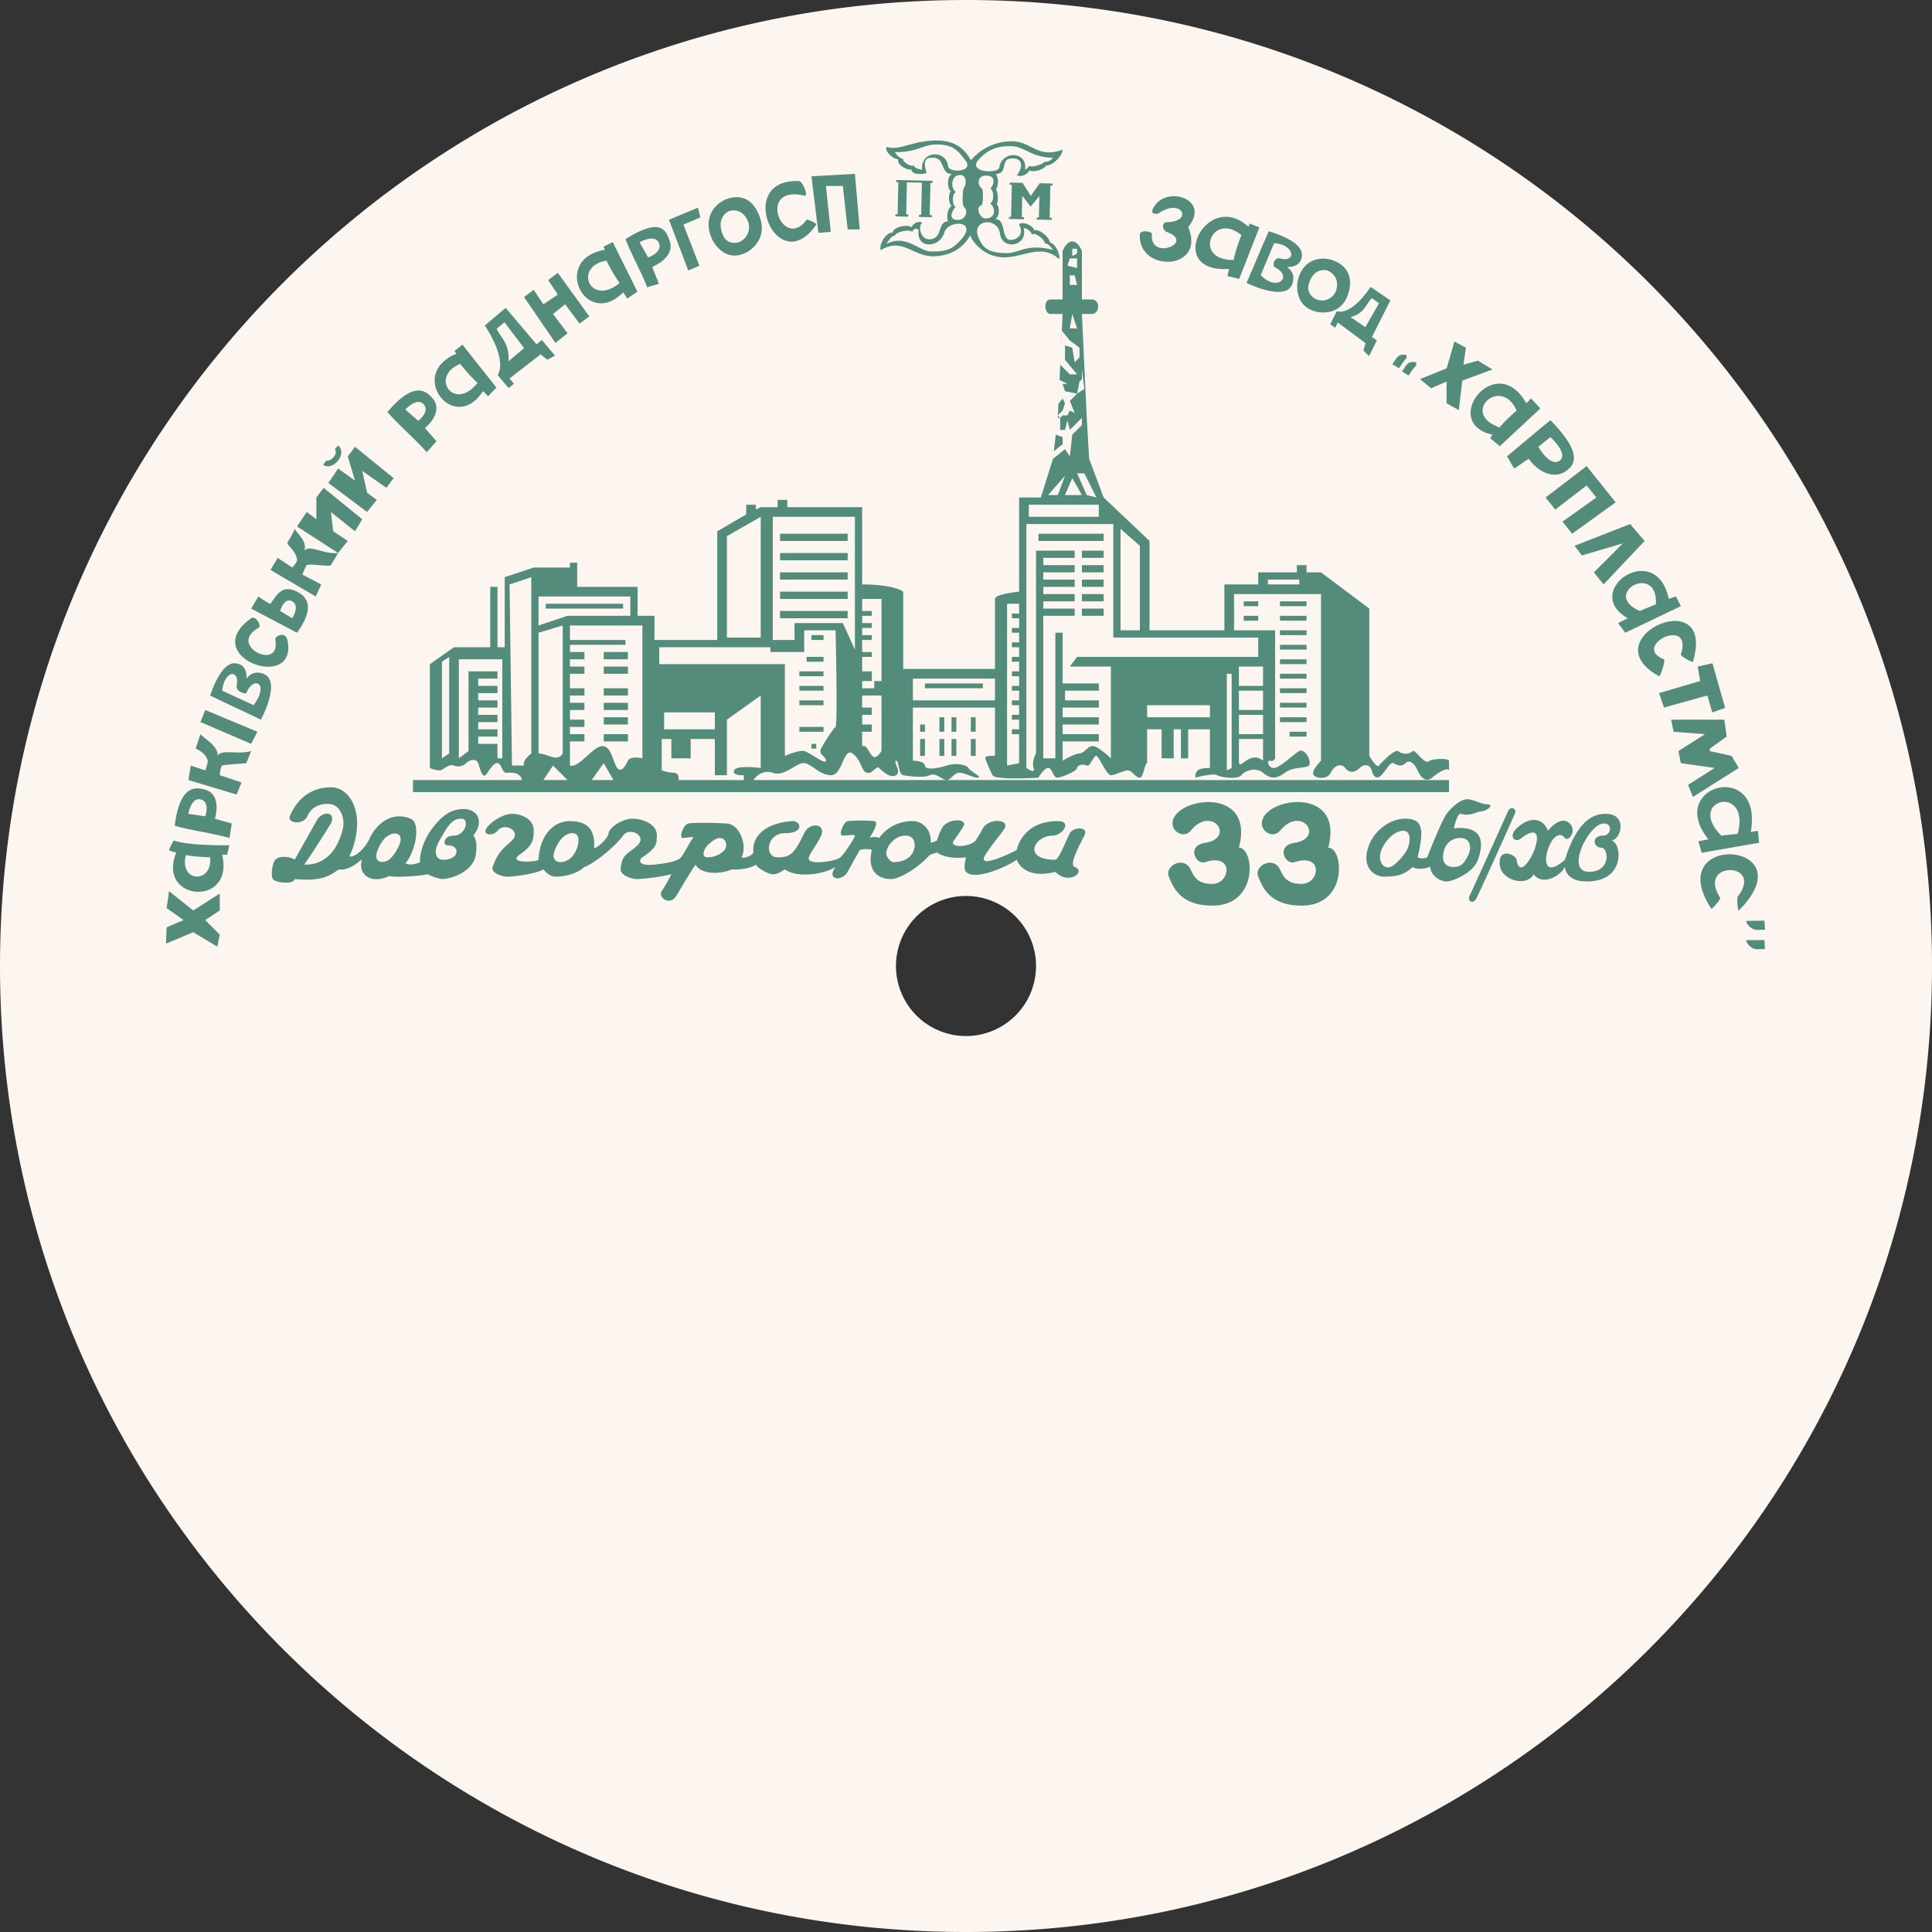 <svg viewBox="0 0 800 800" xmlns="http://www.w3.org/2000/svg"><rect x="0" y="0" width="800" height="800" fill="#333333" stroke="none"/><path d="M400 0c220.914 0 400 179.086 400 400S620.914 800 400 800 0 620.914 0 400 179.086 0 400 0zm0 371a29 29 0 1 1-29 29 29 29 0 0 1 29-29z" fill="#fdf5ef" fill-rule="evenodd"/><path d="M91 387l-6-6 6-4v-7l-11 7-10-8-1 7 7 5-7 3-.263 6.74L80 386l10 6zm3-33l1-4s-17.281.288-23-2a20.535 20.535 0 0 0-2 4 8.852 8.852 0 0 0 3 1c-8.317 20.192 24.106 22.824 19 1a3.942 3.942 0 0 1 2 0zm-17 0c1.739.581 7.3.893 10 1 1.1 11.123-13.064 10.45-10-1zm19-13c-2.469-.772-4.531-1.228-7-2 1.721-6.436.133-10.787-4-12-4.089-1.2-10.574-1.987-12.644 14.912C78.447 343.743 88.909 345.17 95 347c.3-1.158.69-4.851 1-6zm-18-4s1.088-6.86 5-6c4.163.916 2 7 2 7zm20-8l2-5-9-3s.22-3.428 1-4c.367-.269 7.345-.744 10-1 .519-1.316 1.466-3.7 2-5-5.66 1.638-12.164-.989-14 2 .7-4-5.672-7.284-7-9-.905 2.709-2 6-2 6s4.17 1.476 5 5c.187.792-1 4-1 4l-6-2-1 6zm8.545-26.029L85 294l-2 5 21 9s2.1-4 2.545-5.029zM109 279c-2.808-1.017-4.962-.44-7 2 .333-2.572-.624-5.168-3-6-2.116-.74-6.819-1.751-12 13 5.727 2.859 15.273 7.141 21 10-.43.936 9.008-16.1 1-19zm-17 7c.855-8.38 7.331-9.2 6-2-.458 2.478 3.812 3.481 4 3 2.837-7.24 9.8-4.252 3 5-.891-.457-13-6-13-6zm22-21c-.324-1.791 4.2-3.7 5 0 4.762 22.024-37.453 7.038-15-9 1.8-1.284 4.594 3.1 3 4-13.023 7.365 9.384 18.2 7 5zm9-20c-6.215-3.107-8.365 1.37-11 5-.4.268-5-3-5-3l-3 5s18.465 9.732 19 10c4.147-5.753 7.6-13.2 0-17zm-2 11l-5-3s1.656-5.873 5-4 0 7 0 7zm23-32l-6-4-1-8 10 8 3-5-16-13-3 4v9l-4-3-4 6 17 11zm12-17l-4-3-2-9 10 7 3-4-16-13-3 4 3 10-7-5-4 6 16 12zm-20.924-16.229q-.635.845-1.264 1.692c3.945 2.855 10.3-4.642 6.174-8.043q-.654.825-1.3 1.655c1.446 2.194-1.949 5.092-3.61 4.696zm71-35.469c1.7 2.069 4.571 5.4 4.571 5.4l2.158-1.829-1.828-2.158 12.865-9.974 2.825 2.24 3.155-1.746-5.486-6.473-2.158 1.828-12.8-15.105-8.632 7.314s9.411 13.485 5.334 20.501zm10.954-11.136s-4.184 3.422-6.473 5.486c.543-7.05-2.9-9.5-4.909-13.45.325-.407 3.237-2.743 3.237-2.743zM229 130l5-4 6 8 4-3-13-18-4 3 4 6-6 4-4-6-4 3 13 19 5-4zm80.427-25.682c.149-.083 9.387-4.953 4.69-15.709-4.741-10.854-14.015-5.883-14.659-5.524-5.871 3.268-7.749 9.726-4.367 16.417.009.007 4.961 10.036 14.336 4.816zM301.6 87.539c.472-.262 5.432-1.922 8.035 3.93a6.78 6.78 0 0 1-2.524 8.253c-2.836 1.674-6.1.771-7.362-1.619-2.02-3.817-2.018-8.412 1.851-10.564zM492 94c9.88-11.953-10.475-17.946-14.824-7.015-.565 1.42 1.5 2.075 2.9 1.137 9.285-6.23 14.3 3.735 2.926 3.878-1.934.122-1.827 3.173 0 4 12.3 4.351-7.058 12.284-6 1 .121-1.293-4.888-1.91-5 0-.942 16.1 27.638 15.186 19.998-3zm90.477 54.158s-.08-.769-.122-1.154a4.414 4.414 0 0 0-2.769.159 4.706 4.706 0 0 0-1.839 1.854l-1.175 1.813q1.361.825 2.714 1.664l1.511-2.282zM655 230l17-5-12 12 4 5 17-18-6-7-23 9zm68.089 151.321c.026 1.437 1.729 2.74 2.548 3.25a5.148 5.148 0 0 0 2.834.468l2.388-.1-.268-3.716s-5.974.099-7.502.098zm-592.325-134.31L133 242l-7.768-4.066a23.871 23.871 0 0 1 1.668-3.771c.73-1.094 9.492.688 10.1-.163s2.251-3.808 3-5c-5.857.648-11.681-3.632-14-1 1.368-3.824-2.984-7.083-4-9-.746 2.432-3 5.27-3 6s3.784 3.386 4 7c.049.813-2 3-2 3l-6-4-3 5zm50-64.251c-1.649-1.994-3.129-3.5-4.777-5.494 4.952-4.456 5.993-8.969 3.19-12.24-2.773-3.235-7.781-7.432-18.73 5.606 4.108 4.856 12.1 11.756 16.207 16.612.879-.808 3.221-3.69 4.107-4.484zm-12.908-13.168s4.653-5.157 7.463-2.3c2.991 3.038-2.14 6.958-2.14 6.958zm20.318-24.226l3.323-2.637 14.066 17.724-3.438 3.631s-1.462-1.47-2.148-2.115c-11.789 18.382-31.739-7.181-10.924-15.5a13.994 13.994 0 0 1-.882-1.103zm9.556 13.179a63.445 63.445 0 0 1-7.148-7.868c-12.831 5.18-2.57 20.132 7.145 7.868zm52.141-56.39l3.867-1.888 10.2 20.518-4.192 2.843s-1.14-1.765-1.685-2.549c-15.645 15.6-30.017-13.916-7.549-17.642a14.118 14.118 0 0 1-.644-1.282zm6.685 15.062a64.3 64.3 0 0 1-5.424-9.3c-13.862 2.349-6.856 19.311 5.421 9.3zm16.261.255c-.916-2.5-1.833-4.462-2.75-6.959 6.245-2.763 8.753-6.859 7.155-10.988C275.639 95.44 273.87 89.762 259 99c2.32 6.113 6.68 13.887 9 20 1.116-.506 3.7-1.038 4.814-1.528zm-7.989-17.157s6.19-3.549 7.934.174c1.856 3.962-4.381 6.139-4.381 6.139zM283 93l7-3-1-4-12 5 8 21 4.605-1.955zm50-12c2.045.475-.69-5.933-2-6-27.223-1.383-9.149 41.5 7 18 .355-.517-3.727-2.369-4-2-9.9 13.367-20.926-14.631-1-10zm18 14h5l-2-23-18 1 2.877 23.454L344 96l-2-19h7zm19.773-5.4l.02-.886.887.02.3-13.3-.887-.02.02-.886 15.071.343-.02.886-.887-.02-.3 13.3.887.02-.021.886-5.319-.121.021-.886.886.02.3-13.3-6.2-.141-.3 13.3.886.02-.02.886zm-3.559-28.749c-1.247 1.184 2.15 4.968 4.671 5.114-.5 2.45 3.978 4.691 5.516 4.188.027 2.513 5.349 1.966 6.281 1.49-1.833-5.986.234-6.224 2.376-6.321 5.618-.255 3.012 6.878 8.294 6.724-2.816 1-1.783 7.009-.564 7.127-1.345.928-.874 5.56.282 6.2-1.958.783-2.139 5.357-1.49 6.281-4.672.212-1.943 7.1-7.65 7.449-3.719.225-5-5.573-2.979-6.966-1.77-.787-4.239.581-4.349 1.973-2.407-1.451-7.813.05-7.892 2.134-3.8.346-5.83 6.065-4.993 7.328 9.113-5.53 13.4 2.942 22.307 2.537s13.021-5.46 14.7-8.657c1.094 3.072 6.392 9.387 14.616 9.1s15.084-5.674 22.226.765c.5-2.364-1.773-6.674-3.865-6.926.185-1.655-4.043-5.662-6.442-5.033-.531-2.144-5.091-3.906-6.322-2.376 2.356 4.142-.841 6.2-3.261 6.362-4.409.287-1.758-8.8-6.6-8.576 2.356-1.494 1.5-5.675.6-6.241.9-1.255.446-5.453-.282-6.2 1.326-1.361.938-6.083-.281-6.2 5.793-.35 1.7-6.291 6.8-6.523s4.481 4.21 2.094 7.006a4.4 4.4 0 0 0 5.234-2.013c2.47.928 6.2-.67 7.006-2.094 1.92.26 6.353-3.121 6.805-6.523-10.749 3.87-12.887-3.679-21.461-3.463a21.815 21.815 0 0 0-16.508 7.851c-2.163-3.717-5.771-8.614-15.462-8.174s-14.221 4.237-19.407 2.652zM418.1 75.593l5.319.121 3.425 5.4 3.667-5.238 5.319.124-.02.886-.887-.02-.3 13.3.887.02-.02.886-6.206-.141.02-.886.887.02.2-8.865-3.647 4.352-3.444-4.519-.2 8.867.886.02-.02.886-6.205-.141.02-.887.886.02.3-13.3-.886-.02zm17.972-10.235a4.656 4.656 0 0 1-3.586 1.692c-.657.894-5.084 2.476-6.246 1.632a10.44 10.44 0 0 1-1.814 1.733c1.272-7.967-9.607-8.1-10.617-1.128-.409 2.832-13.009 2.067-8.809-2.861 3.267-3.833 7.081-6.048 13.439-5.9s7.827 4.518 17.633 4.832zm-27.663 7.354c4.818.109 2.577 4.653 1.652 5.359 1.53.671 1.692 5.52-.141 6.206 2.512 1.606 2.443 6.355-1.914 6.165-2.36-.1-4.235-4.811-1.652-5.359.761-.161.933-6.565.161-7.092-1.789-1.222-2.105-5.37 1.894-5.279zm-11.948 18.355c-4.515-.1-1.633-4.632-.765-5.339-1.433-.669-1.578-5.518.141-6.206-2.352-1.6-2.15-7.235 1.934-7.052 2.211.1 2.746 3.415 1.292 5.351-.439.585-.811 7.182.179 7.987 1.607 1.308.968 5.344-2.781 5.259zm-25.97-28.086c.8 1.02 1.856 2.628 3.491 2.756-.478 1.082 3.165 3.537 4.367 2.744.6 1.651 3.327 1.667 3.5 1.854-.909-8.038 10.023-8.534 10.717-1.507.282 2.855 11.093 2.6 7.114-2.522-3.1-3.988-4.984-6.322-11.353-6.467s-8.009 3.274-17.836 3.142zm-3.526 38.059c.841-.983 1.988-3.412 3.627-3.466.309-1.54 5.794-2.735 7.132-1.612 1.237-2.427 2.494-.648 2.68-.826-1.273 7.989 8.539 7.877 10.617 1.128 1.65-5.356 14.029-5.055 7.032 2.821-3.351 3.773-5.534 5.2-12.532 5.037-5.363-.122-10.273-7.346-18.556-3.082zm69.127 2.458c-.8-1.023-1.85-2.612-3.486-2.74.121-1.367-3.849-4.731-5.238-3.667a4.933 4.933 0 0 0-3.486-2.74c1.917 7.72-8.916 9.461-9.811 2.438-.912-7.148-12.1-5.914-8.906 1.572 1.987 4.65 4.379 6.308 11.384 6.468 5.368.121 8.593-4.215 19.543-1.329zm81.381-10.933l4 1.6-8.347 21.335-4.924-1.195s.542-2.03.757-2.96c-27.043 1.9-9.346-33.344 7.992-17.446.197-.614.522-1.334.522-1.334zm-6.663 15.072a64.214 64.214 0 0 1 3.245-10.269c-12.402-10.134-20.255 10.598-3.245 10.269zm24.361 9.78c.914-2.844.26-4.975-2.252-6.923 2.583.239 5.143-.811 5.888-3.215.664-2.141 1.5-6.878-13.425-11.523-2.651 5.826-6.584 15.521-9.235 21.347-.947-.395 16.415 8.421 19.024.314zm-7.61-16.736c8.406.551 9.589 8.192 2.439 6.319-2.437-.638-3.284 3.07-2.078 3.674 7.63 3.82.929 10.385-5.887 3.215.424-.908 5.526-13.208 5.526-13.208zm18.078 28.5c.165.032 10.238 2.247 12.923-8.588 2.709-10.934-7.451-13.1-8.165-13.239-6.5-1.281-11.777 2.28-13.089 9.308-.001.005-2.054 10.47 8.331 12.516zm3.8-17.218c.523.1 5.368 1.993 3.943 7.918a6.181 6.181 0 0 1-6.835 4.474c-3.2-.55-5.208-3.256-4.783-5.8.678-4.069 3.39-7.439 7.673-6.595zm4.1 16.925c-1.059 2.033-2.721 5.414-2.721 5.414l2.047 1.4 1.088-2.165 11.487 8.563-.848 3.056 2.286 2.287 3.264-6.5-2.046-1.4 7.617-15.156-8.185-5.587s-7.417 11.78-13.995 10.085zm11.8 6.6s-3.873-2.741-6.139-4.19c5.531-1.394 6.354-5.043 8.75-7.841.408.176 3.069 2.1 3.069 2.1zm21.146 15.673s-.08-.769-.122-1.154a4.414 4.414 0 0 0-2.769.159 4.706 4.706 0 0 0-1.839 1.854l-1.175 1.813q1.361.825 2.714 1.664l1.511-2.282zm6.074 9.616L599 158v9l5.066 2.814 1.444-12.214L618 153l-6.008-3.656L606 151l1-7-4.742-2.616-3.225 11.133L588 157zM634 165l3.819 4.126-16.763 15.619-3.92-3.209A5.658 5.658 0 0 1 618 180c-22.035-4.9 1.546-35.407 14-13 .444-.468 2-2 2-2zm-13 12c.987-1.577 4.961-5.181 7-7-6.478-14.684-23.681 1.256-7 7zm6 17c2.567-1.592 3.433-2.408 6-4 4.526 6.168 10.756 8.068 14.982 5.346 4.181-2.694 7.756-7.286-5.982-21.346-5.666 4.583-12.094 10.057-18 15 .822 1.1 2.194 3.9 3 5zm15-13s7.612 6.914 3.873 9.7c-3.98 2.966-8.873-5.7-8.873-5.7zm5 35l4 5 18-13-12-15-17 13 4 5 13-10 4 5zm47 31l2 4-23 11-3-4s2.917-1.462 4-2c-19.59-11.214 11.755-33.093 17-8a26.784 26.784 0 0 1 3-1zm-15 6c1.8-.822 4.669-1.925 6.666-2.763.91-17.609-22.946-4.443-6.666 2.763zm17 18c-.218.678 4.854 3.489 5 3 9.936-33.317-42.782-9.656-14 6 .551.3 2.722-6.712 2-7-13.8-5.51 12.24-18.286 7-2zm11 17l2 7 5.341-1.862-5.243-18.48L703 276l1 6-17 5 2 6zm-6 42l-2-5 11-7-14-2-1-5 11-7-13-1-1-5h22l1 7-7 5v1l9 2 3 5zm26.958 14.09l.443 4.87-23.762 4.161-1.376-4.765s3.035-.593 4.16-.809c-18.065-22.441 22.973-33.31 17.522-2.948a10.463 10.463 0 0 1 3.013-.509zm-15.176 1.958c1.849-.286 4.725-.543 6.752-.791 5.566-20.82-21.759-14.318-6.752.791zM723.1 389.3c.017 1.437 1.712 2.751 2.528 3.267a5.15 5.15 0 0 0 2.83.485l2.389-.09-.244-3.717s-5.976.062-7.503.055zm-10.815-17.574c.391.6-3.427 4.948-3.707 4.519-20.924-32.1 40.272-28.035 11.423.759-.445.444-.911-5.111-.438-5.73 11.166-14.605-17.263-14.884-7.279.448zM177 362a22.23 22.23 0 0 0 6 2c4.55-.11 12.925-3.378 14-10 1.021-6.294-1-8-1-8 4.917-6.375 1.272-11-4-11s-8.955 2.695-13 8c-4.357 5.715-5.385 12.075-5 14-1.232.539-4.1 1.555-6.1.477 4.236-5.007 6.488-16.683 2.1-18.477-8.786-3.592-14.97 3.665-16.9 8.086s-6.659 8.432-8.453 7.416A27.753 27.753 0 0 0 147 348c3.2-13.375-2.882-22.067-10-22-11.57.109-15.822 9.108-17 12s5.653 3.824 7.335-.149c1.7-4.015 6.031-5.425 9.665-4.851 4.149.655 5.883 6.273 5 10-3.038 12.81-10.875 15.294-16 15 4.783-6.895 11-17 11-17 2.426-5.015-3.708-5.473-6-1 0 0-9 16-8.959 15.907-2.833-1.562-6.774-1.385-8.041.093s-1.95 6.416-1 8 8.781 2.337 9 0c9.027.805 13.609-.35 18.154-3.967 5.552.722 9.849-5.089 9.695-3.841.025-.206-1.625 4.321 2.151 6.808 2.29 1.508 5.718 1.391 9.233-.289 1.932.789 13.667-.053 15.767-.711zm-19.092-5.109a5.026 5.026 0 0 0 3.7-1.346c1.424-1.145 7.447-9.739 2.161-10.4q-1.748-.219-4.03 1.61c-1.892 1.512-6.631 9.533-1.831 10.136zM191 339c-3.731 0-5.431 2.674-9 9s-.1 7.91 1 8c2 .162 5.6-.54 6-3 .411-2.532-2.54-3-4-3s-1.623-4 3-4 6.731-7 3-7zm230 17c-3.488 2.575-17.268 8.966-21 5-1.329-1.412 0-6 0-6-4.982.637-9.732-.256-12-2a28.443 28.443 0 0 0-3 1c-3.917 4.514-12.006 10-16 10-5.6 0-9.965-3.5-8-12-.3-.529-3.943-.529-5 0-.3.453-4.305 7.7-5 9-2.2 4.12-9.1 3.529-5-2-5.153 3.233-16.257 4.583-21 1-1.8 1.109-2.97 2-5 2s-6.653-2.785-7-4c-2 1.649-7.352 2.22-10 2-6.236 2.659-13.408 1.375-15-2-3.048 4.572-5.823 9.408-8 13-2.6 4.283-7.742.613-6-2a67.274 67.274 0 0 0 4-7 79.549 79.549 0 0 1-14 2c-2.673.089-7.155-1.768-7-4 .446-6.437 3.012-6.269 7-10 4.057-3.794-3.2-7.828-6-4-3.757 5.14-12.6 11.913-16 13-3.616 3.111-8.638 4-12 4-2.068 0-3.973-1.766-5-3-2.472 1.6-10.457 2.781-14 3s-7.788-1.768-7-4c2.146-6.085 4.012-7.269 8-11 4.057-3.794-3.069-7.726-6-4-1.661 2.111-5.3 1.875-5 0 .375-2.315 6.607-7 11-7 3.993 0 9.086 2.16 9 7-.061 3.469-.04 5.987-6 10-4.772 3.678 7.039 2.956 8 2 .5-10.492 6.522-16.059 13-16 9.215.085 10.286 5.648 10 11-.062 1.149 5.69-3.344 6-6 .271-2.33 5.607-6 10-6 3.993 0 10.086 2.16 10 7-.061 3.469-.04 4.987-6 9-1.556 1.049-1.865 3.774 5 3 2.176-.245 9.367-.932 11-3s4.238-7.456 5-8-1.823-.327-4 0-.068-5.565 2-6 10.557-.327 16 0 8.614 9.58 6 14c1.066.639 4.479-.7 5-2-.781-5.9 3.873-12.081 16-13 3.525-.247 5.42 5-3 5-7.524 0-8.742 10-3 10 5.135 0 6.888-1.314 11-10 2.349-4.962 9.17-3.774 7 1s-5.868 8.524-5 10c1.259 2.14 11.264.562 13-1s6.347-8.653 6-9c-.552-.552-2.83 0-5 0s.453-5.779 2-6a66.517 66.517 0 0 1 11 0c2.447.386-1.622 6.4-2 7 1.057-.6 3.4-.529 4 0a16.873 16.873 0 0 1 14-7c3.83 0 7.8 3.427 7.371 8.951A8.628 8.628 0 0 0 388 348a26.759 26.759 0 0 1 2-5c2.159-4.236 10.712-4.227 9-1-.6 1.122-3.223 5-4 6-2.575 3.322 6.924 2.824 9 0a53.4 53.4 0 0 0 3-5c2.159-4.153 11.072-4.016 9 0-.558 1.081-5.844 7.485-8 11-4.184 6.824 13-2 13-2s2.045-12 17-12c6.217 0 1.815 6-2 6-7.81 0-12.819 10 1 10 1.365 0 4.876-8.854 6-11 1.31-2.5 8-3.045 6 1-1.5 3.046-6.556 12.057-4 13 4.935 1.822-2.42 7.753-8 2-9.389 2.515-14.484-1.047-16-5zm-51 1c-1 .019-3.236-1.955-3-4 .33-2.857 3.53-7 8-7 4.065 0 4.417 4.329 3 7-1.283 2.418-3.968 3.924-8 4zm114 6c-1.856-4.433 6.209-8.775 9-3 1.518 3.141 2.813 6 9 6 7.507 0 9.127-12.946-3-9-3.854 1.254-7.8-6.815 0-8 12.69-1.928 2.951-15.876-6-5-3.038 3.692-9.462-.284-6.9-5.4 4.523-9.048 33.3-11.642 26.9 12.4 6.384 0 8.316 24-11 24-13.479 0-16.268-7.861-18-12zm108.17-4.237c.331 4.2 4.467 6.237 6.83 6.237 2.485 0 11.043-3.485 13-9 2.056-5.794 3.2-14.375-10-13 0 0 1.395-6.614 3-6 3.177 1.215 7.052-1.011 8-1 2.732.031 6.121-3.058 2.6-2.965-2.174.058-5.979-2.409-8.6-2.035s-5.608 2.964-8 6c-1.632 2.072-7.025 15.262-8 18a4.97 4.97 0 0 1-4 0c2.633-11.112 2.4-16-5-16s-14.627 6.269-16 14c-1.416 7.973 4.775 10 6.739 10 5.858 0 8.579-.7 12.261-4 1.247 1.157 5.852.879 7.17-.237zM583 351c-.934 2.492-5.571 8.181-8.219 8.181-2.492 0-4.338-3.209-2.781-7.181s5.574-8 9-8 2.934 4.508 2 7zm15 1a6.784 6.784 0 0 1 7-5c3.6.049 4.581 3.752 3 7-1.878 3.858-3.242 4.919-6 5-3.2.093-5.537-2.058-4-7zm13.267 20.136c1.165-2.043 15-32.877 15.994-35.168s-1.869-3.219-2.75-1.2-15.318 33.862-16 35.167c-.99 1.923 1.262 3.82 2.756 1.201zM665 337c9.086 0 6.329 11 2 11 4.329 0 6.883 17-10 17-7.164 0-8.865-3.971-9-6-2.029 3.924-9.347 7.871-13 3-2.571 5.277-13.441 2.774-14-4-.61-7.391 6.741-4.017 7-2 1.707 13.31 17.053-20.551 1.583-8.7-2.279 1.745-5.057-.987-1.583-4.3 5-4.766 10.7-4.818 13 1 1.759-2.3 5.961-6.083 9-3 3.1 3.144-.585 7.744-2 6-5.96-7.344-14.071 21.447 0 9 5.512-17.573 12.74-19 17-19zm-426 14c-1.482 4.313-4.487 6-7 6-1.816 0-3.354-1.462-2.6-3.934 1.4-4.573 4.312-8.066 7.6-8.066 3.133 0 2.833 3.576 2 6zm54-1c1.8-1.689 3.554-3 5-3 2.832 0 3.312 3.34 2 5a9.5 9.5 0 0 1-7 3c-2.986 0-1.278-3.792 0-5zm228 13c-1.856-4.433 6.209-8.775 9-3 1.518 3.141 2.813 6 9 6 7.507 0 9.127-12.946-3-9-3.854 1.254-7.8-6.815 0-8 12.69-1.928 2.951-15.876-6-5-3.038 3.692-9.462-.284-6.9-5.4 4.523-9.048 33.3-11.642 26.9 12.4 6.384 0 8.316 24-11 24-13.479 0-16.268-7.861-18-12zm143-22c-6 0-16.156 20-6 20 9.224 0 8.129-10 5-10-3.2 0-4.293-5 1-5 2.839 0 4.2-5 0-5z" fill="#548c7c" fill-rule="evenodd"/><path d="M171 328h429v-13c-.919-1.283-7.457-.588-8 0-2.026 2.195-5.875-4.816-7-4a4.638 4.638 0 0 1-6 0c-1.876-.853-7.9 5.839-8 6-.857 1.372-4-4-4-4v-61l-20-15h-6v-3h-4v3h-16v5h-14v19h-31v-37l-19-18-6-16-1-17-2-43h4c3.515 0 3.772-6 0-6h-4v-20s-1.425-4-4-4-4 4-4 4v20h-5c-3.086 0-2.572 6 0 6h5l-2 43-2 17-5 16h-9v39s-10 .931-10 3v29h-38v-32c-4.553-3.173-17-3-17-3v-32h-31v-3h-4v3h-7l-2 1v-2h-4v4l-12 7v45h-26v-10h-7v-12h-25v-10h-3v2h-15l-12 4v29h-3v-25h-3v25h-15l-10 7v48h-7v5zm65-69h30v55s-4.93-1.161-6 1c-.946 1.909-3.068 6.126-5 2-1.582-3.379-2.34-8.444-6-8s-9.562 9.22-13 8v-10h6v-3h-6v-3h6v-3h-6v-4h6v-3h-6v-3h6v-3h-6v-6h6v-3h-6v-3h6v-3h-6v-3h23v-2h-23v-6zm-13 0l12-4h26v-8h-38v12zm10 0l-10 3v50c3.833.083 7.833 3.75 10 0v-53zm-16 58c-.667-1.917 1.75-4 3-5v-73l-9 3 1 75h5zm-9-44v41h-2v-6h-8v-3h8v-3h-8v-3h8v-3h-8v-3h8v-3h-8v-3h8v-3h-8v-3h8v-3h-12v33l-4 3v-41h18zm-25 1l3-2v40l-3 2v-40zm62 49h9l-4-7zm-10 0l-6-6-4 6h10zm39-17h4v8h8v-8h10v15h5v-23l14-10v30s-10.067-1.368-11 1 4 2 4 2v2h-27s.479-2.96-2-3a17 17 0 0 1-5-1v-13zm1-4h21v-7h-21v7zm26-38v-42l14-8v50h-14zm-28 4v7h52v38s5.756-2.513 8-2 8.919 5.878 9 4-3.277-2.491-2-5 5.092-8.452 6-9 0-40 0-40h-13v9h-14v-2h-46zm47-54h34v55l-5-11h-20v7h-9v-51zm37 34h8v63c-4.6 7.092-4.742-3.342-8-2v-6h4v-3h-4v-4h4v-3h-4v-5h8v-6h-3v3h-5v-3h4v-4h-4v-6h4v-2h-4v-5h4v-2h-4v-3h4v-2h-4v-3h4v-2h-4v-5zm21 33h34v9h-34v-9zm0 12h34v20s-4.446-.334-4 1a45.3 45.3 0 0 0 3 7c1.267 2.177 19 1 19 1s2.2-3.949 4-4 1.98 4.225 4 4 7.947-2.742 8-4 2.718-1.748 4-1 2.9-4.323 4-4 4.26 8.035 6 8 5.222-1.954 7-2 3.395 3.23 5 3 1.976-6.139 3-6v-14h6v12h5v-12h3v12h3v-12h9v16s-3.655-.133-5 1a3.392 3.392 0 0 0-1 3s7.218-1.971 9-1 8.565 1.845 10 0 5.906-3.574 9-1 5.454 2.655 9 0 8.611-1.737 10-3-1.546-7.318-4-6-8.686 7.655-11 7-2.3-3.535-1-3 2-1 2-1v-53h-17v-15h36v69s-4.4 4.426-3 6 5.763 1.655 7-1 4.126-4.362 6-2 4.093 1.861 6 0 4.473-1.368 5 1 2.043 4.046 4 2 3.82-5.742 5-5 3.39 1.671 5 0 3.765.23 5 3 3.324 5.241 6 3 6.3-4.362 7-3v4H312s3.013-4.77 8-3 9.751-4.34 13-4 6.081 4.828 11 5 5.238-11.731 9-9 3.612 7.437 6 8 3.791-3.155 5-2 4.546 4.442 7 3-1.247-5.53 0-6 .932 5.632 3 6 8.469 1.241 11 0 5.234 2.024 7 2 2.8-2.759 5-3 6.162 2.23 8 2-3.2-2.541-4-4-5.336-2.15-9-1-8.7 2.068-9 0-5-2-5-2v-22zm39 24v-67h5v4.128l-3-.128v2h3v4h-3v2h3v4h-3v2h3v4h-3v2h3v4h-3v2h3v4h-3v2h3v4h-3v2h3v4h-3v2h3v4h-3v2h3v12zm8 1V217h36v47h60v8h-75l-3 4h17v38s-4.478-4.3-7-5-3.646 2.883-6 3-7 3-7 3v-8h15v-3h-15v-4h15v-3h-15v-4h15v-3h-14v-4h14v-3h-15v-21h-3v52h-5v-59h13v-3h-13v-3h13v-3h-13v-3h13v-3h-13v-3h13v-3h-13v-3h13v-3h-16v84s-1.959 3.236-1 6-3 0-3 0zm1-104h29v-5h-29v5zm15-9l3-7 4 7h-7zm-7 0l7-8-3 8h-4zm20 1l-4-1-4-9h3zm-18-16l5-4 2 3 1-9 4-4v-3l-5 5-1-4-1 4h-2v-5h-1l-.839 6.992L440 181v3c-.143-.016-3.657 2.926-3.657 2.926zm6-18l1-2 2 1-2-5 3-3-5-1-1-3h2l-3.28-1.71s-.491 9.97-.442 9.919L440 165l1 2-1 3-2 2 1 1 1-1h2zm7-11l-3 2 1-5 1-1v-4zm-3-6h-3l-4-4 .723-14 3.277 4 4 3v4l-2 2-1-6-3-1v6zm-3-19l1-6 2 6h-3zm0-18h3l-1-4h-2v4zm-1-8l4 1v-4h-3zm2-7h2v2l-2 1v-3zm20 116l8 7v35h-8v-42zm61 23v-2h13v2h-13zm-309 81h-38v-5a10.291 10.291 0 0 0 4 1c1.75-.083 3.667-2.917 6-2a4.5 4.5 0 0 0 5-1c.667-.833 4.036-2.478 5 0 .718 1.846 1.449 5.987 3 5 .917-.583 3-5.25 5-5s1.583 4.167 4 4 3.917.083 5 1a2.564 2.564 0 0 1 1 2zm10-73h32v2h-32v-2zm24 20v3h10v-3h-10zm0 6v3h10v-3h-10zm0 9v3h10v-3h-10zm0 6v3h10v-3h-10zm0 6v3h10v-3h-10zm0 7v3h10v-3h-10zm81-26v2h10v-2h-10zm0 6v2h10v-2h-10zm0 6v2h10v-2h-10zm0 11v2h10v-2h-10zm-8-80v3h28v-3h-28zm0 8v3h28v-3h-28zm0 8v3h28v-3h-28zm0 8v3h28v-3h-28zm0 8v3h28v-3h-28zm13 55v2h2v-2h-2zm-2-36v2h7v-2h-7zm2-9v2h5v-2h-5zm45 40h2v-3h-2v3zm0 10h2v-7h-2v7zm8-10h2v-6h-2v6zm0 10h2v-7h-2v7zm5-10h2v-6h-2v6zm0 10h2v-7h-2v7zm8-10h2v-6h-2v6zm0 10h2v-7h-2v7zm-19-30v2h24v-2h-24zm47-62v3h27v-3h-27zm18 7v3h9v-3h-9zm0 6v3h9v-3h-9zm0 6v3h9v-3h-9zm0 6v3h9v-3h-9zm0 6v3h9v-3h-9zm67-3v2h6v-2h-6zm15 0v2h11v-2h-11zm0 6v2h11v-2h-11zm0 6v2h11v-2h-11zm0 6v2h11v-2h-11zm0 6v2h11v-2h-11zm0 6v2h11v-2h-11zm4 24v2h7v-2h-7zm-19-48v2h6v-2h-6zm15 30v2h11v-2h-11zm0 6v2h11v-2h-11zm0 6v2h11v-2h-11zm-55-5v5h26v-5h-26zm38-16v8h10v-8h-10zm0 10v8h10v-8h-10zm0 10v8h10v-8h-10zm0 10v9c0 5 4.333-4.75 10 0v-9h-10zm-5-27v40l2-1v-39h-2z" fill="#548c7c" fill-rule="evenodd"/></svg>